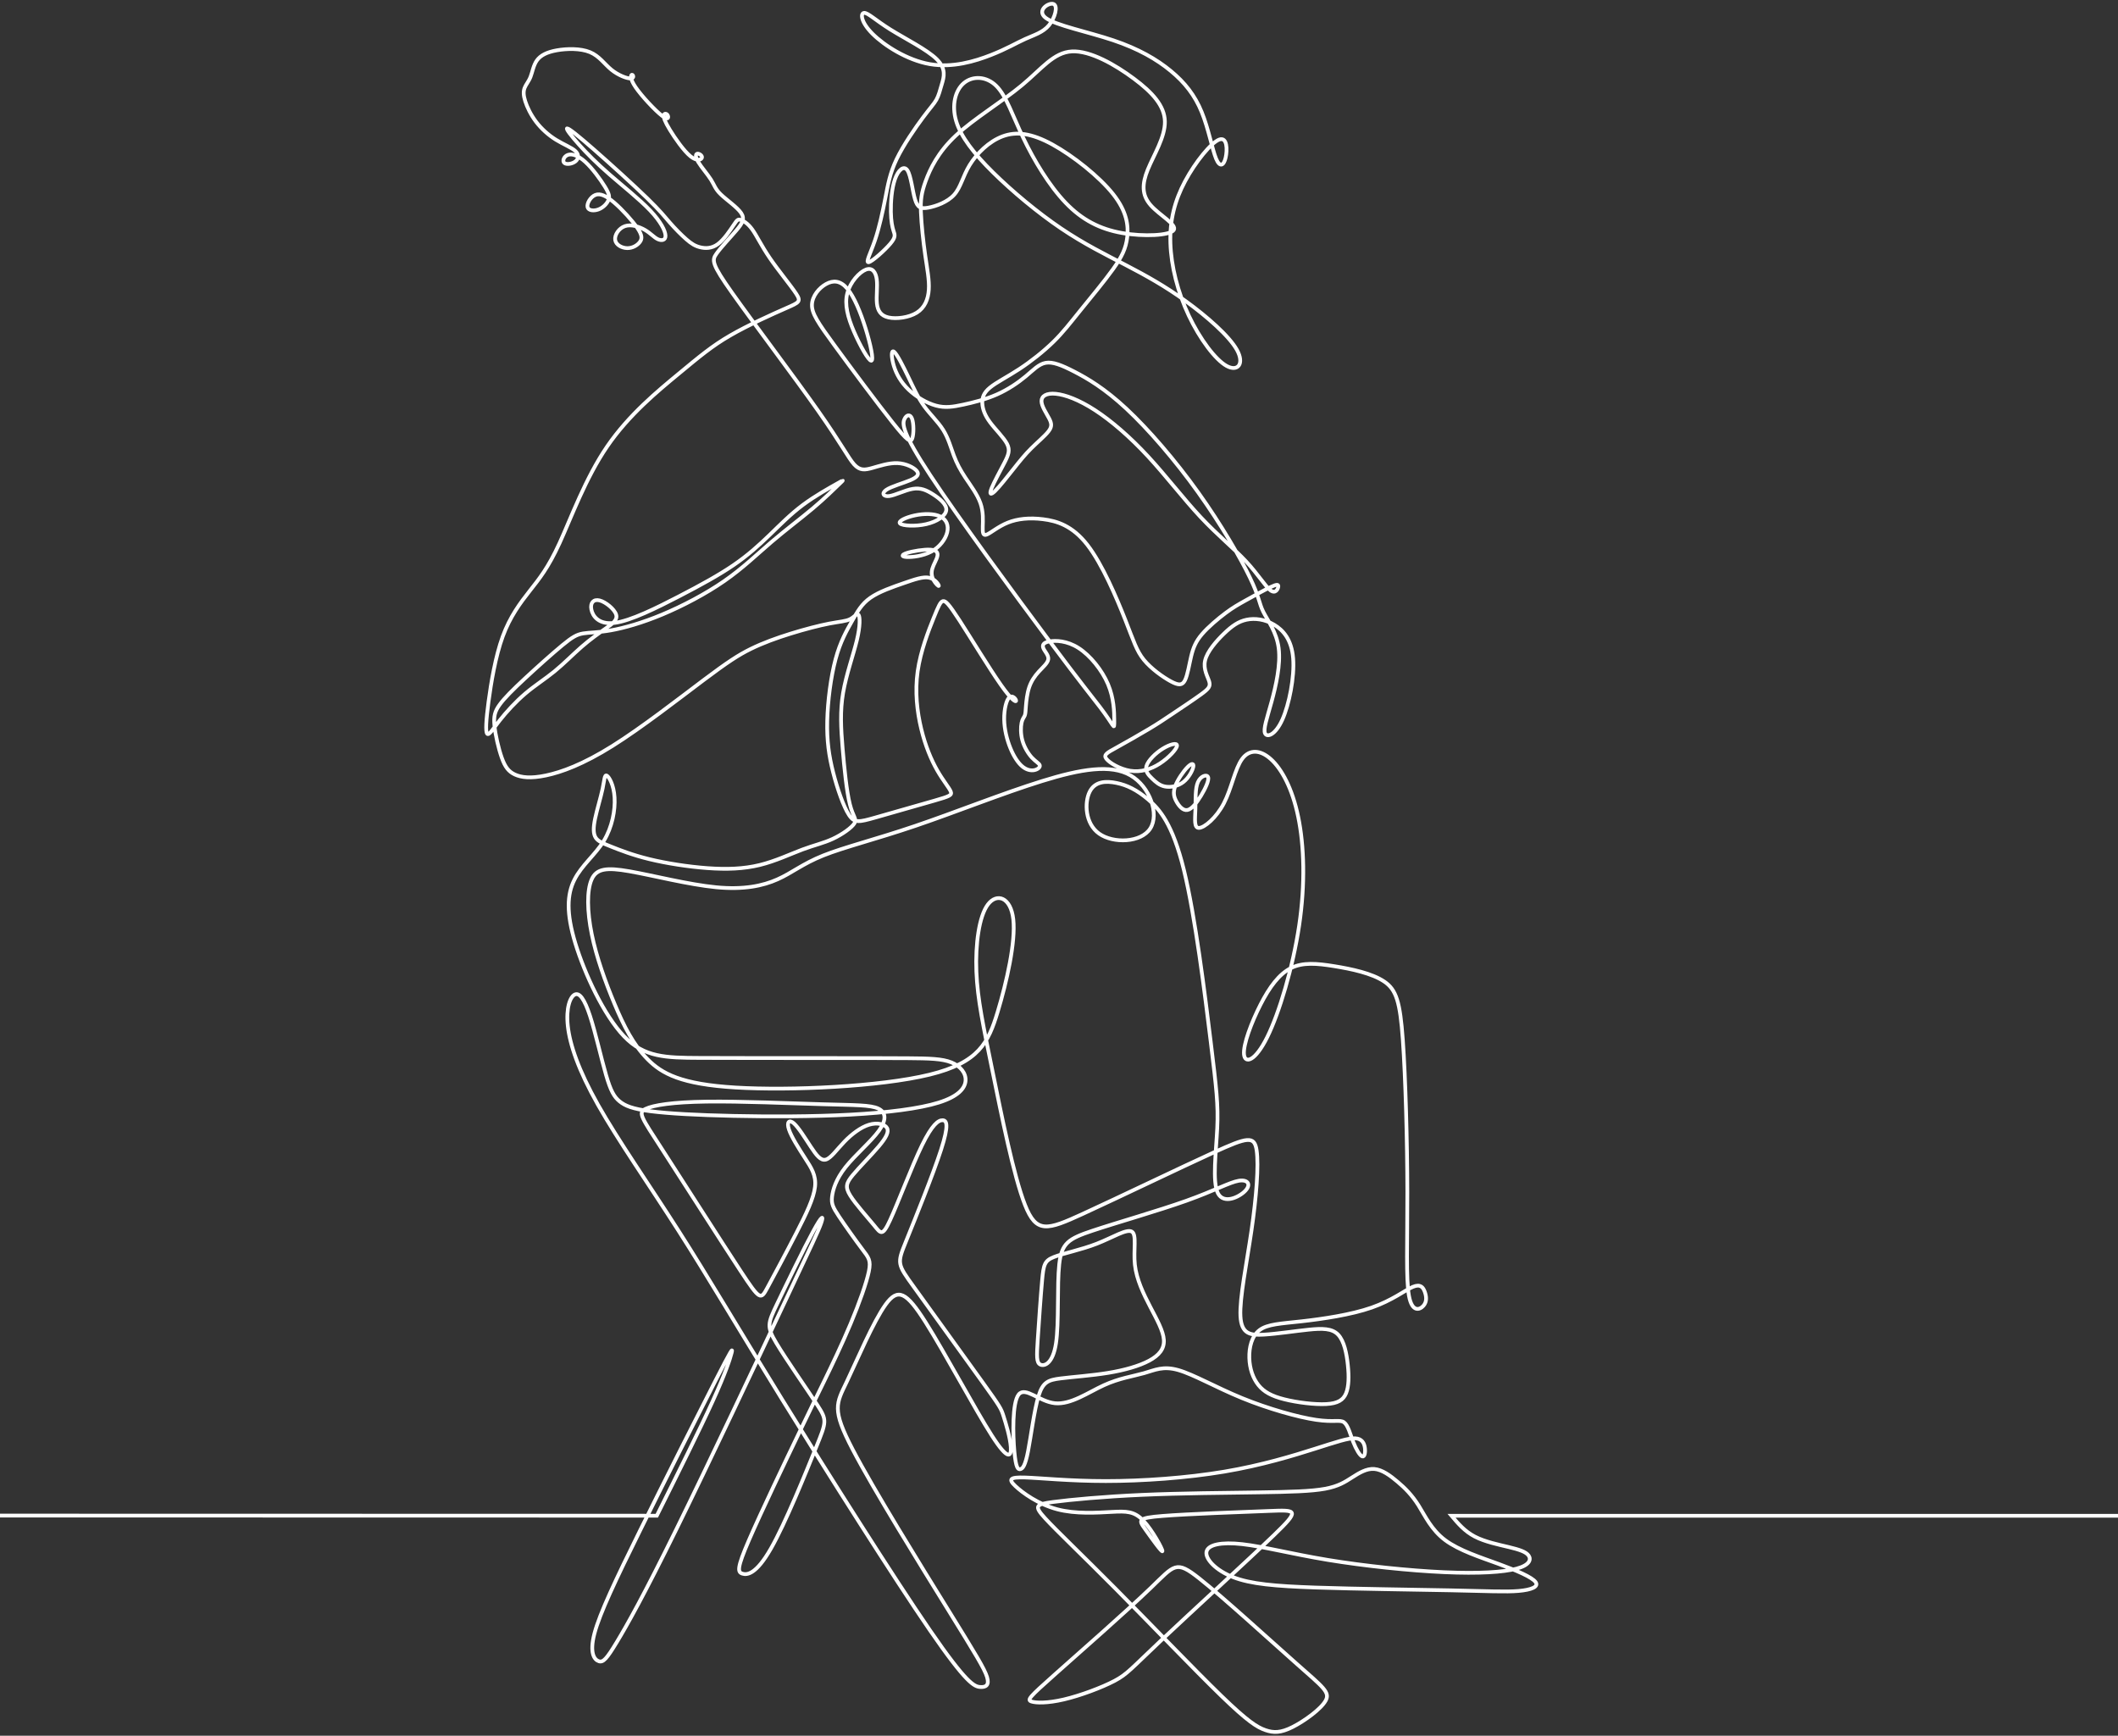 <svg width="565" height="463" viewBox="0 0 565 463" fill="none" xmlns="http://www.w3.org/2000/svg">
<rect x="0" y="0" width="565" height="463" fill="#333333" stroke="none"/>
<path d="M746 404.331H387.213C388.96 406.396 390.703 408.466 393.407 409.873C396.107 411.281 399.764 412.026 402.509 412.684C405.251 413.346 407.081 413.925 407.788 414.956C408.496 415.991 408.08 417.477 404.589 418.429C401.099 419.381 394.531 419.795 385.266 419.381C375.998 418.967 364.029 417.725 354.262 416.115C344.494 414.501 336.931 412.518 331.365 411.897C325.795 411.276 322.222 412.021 321.847 413.925C321.473 415.829 324.297 418.888 328.952 420.705C333.607 422.527 340.089 423.102 350.938 423.475C361.783 423.847 376.996 424.013 386.968 424.22C396.943 424.427 401.677 424.675 405.089 424.385C408.496 424.095 410.576 423.268 409.619 421.989C408.662 420.705 404.673 418.971 399.81 417.191C394.947 415.411 389.214 413.594 385.512 410.825C381.813 408.056 380.149 404.335 378.406 401.562C376.659 398.793 374.833 396.971 372.836 395.278C370.844 393.581 368.68 392.013 366.605 391.847C364.529 391.681 362.532 392.923 360.66 394.119C358.788 395.32 357.045 396.475 353.43 397.137C349.815 397.799 344.328 397.965 335.642 398.089C326.956 398.213 315.071 398.296 304.72 398.751C294.375 399.207 285.564 400.034 280.909 400.651C276.254 401.272 275.754 401.686 278.829 405.034C281.903 408.383 288.555 414.671 297.736 423.93C306.921 433.193 318.64 445.433 325.745 452.316C332.85 459.204 335.346 460.736 337.547 461.501C339.752 462.267 341.661 462.267 344.819 460.674C347.976 459.08 352.382 455.893 353.63 453.641C354.878 451.385 352.964 450.065 345.817 443.736C338.67 437.407 326.286 426.078 319.967 421.078C313.652 416.074 313.402 417.398 306.959 423.599C300.519 429.799 287.885 440.884 281.233 446.795C274.585 452.71 273.92 453.451 275.126 453.864C276.333 454.278 279.407 454.361 283.812 453.326C288.218 452.292 293.954 450.143 297.32 448.364C300.685 446.584 301.684 445.181 309.704 437.614C317.725 430.048 332.767 416.318 339.835 409.497C346.899 402.675 345.988 402.758 338.504 403.048C331.024 403.337 316.976 403.834 310.162 404.372C303.348 404.91 303.764 405.49 305.428 407.828C307.096 410.167 310.012 414.265 310.095 413.768C310.178 413.271 307.429 408.18 305.012 405.635C302.595 403.089 300.519 403.089 296.613 403.296C292.706 403.503 286.97 403.917 281.986 402.592C276.998 401.268 272.759 398.209 270.85 396.392C268.936 394.571 269.352 393.995 273.425 394.119C277.497 394.244 285.227 395.071 294.994 395.071C304.762 395.071 316.564 394.244 326.619 392.551C336.678 390.854 344.989 388.291 350.722 386.474C356.458 384.653 359.616 383.581 361.484 383.664C363.356 383.747 363.934 384.988 364.1 386.226C364.267 387.468 364.017 388.705 363.393 388.498C362.769 388.291 361.771 386.636 360.984 384.612C360.194 382.584 359.612 380.187 358.534 379.4C357.453 378.614 355.876 379.442 351.096 378.738C346.316 378.035 338.337 375.804 331.357 372.947C324.376 370.096 318.39 366.623 314.318 365.464C310.245 364.305 308.082 365.464 305.174 366.292C302.266 367.119 298.609 367.616 294.454 369.516C290.298 371.42 285.643 374.727 281.445 374.313C277.248 373.9 273.508 369.764 271.744 371.975C269.985 374.185 270.201 382.745 270.6 387.211C271 391.677 271.586 392.054 272.206 391.888C272.826 391.723 273.479 391.019 274.24 387.133C275.001 383.246 275.875 376.172 277.04 372.389C278.205 368.605 279.657 368.109 282.881 367.695C286.1 367.281 291.088 366.95 295.535 366.225C299.982 365.501 303.888 364.383 306.547 362.96C309.205 361.532 310.619 359.797 310.474 357.417C310.328 355.041 308.627 352.02 306.838 348.588C305.049 345.157 303.181 341.312 302.744 337.363C302.308 333.414 303.306 329.362 301.933 328.534C300.56 327.706 296.821 330.107 292.582 331.758C288.343 333.414 283.604 334.321 281.113 335.314C278.621 336.307 278.371 337.379 277.997 341.514C277.622 345.65 277.123 352.843 276.832 357.31C276.541 361.776 276.457 363.514 277.539 364.007C278.621 364.504 280.863 363.759 281.695 358.34C282.527 352.922 281.945 342.835 282.569 337.21C283.193 331.585 285.019 330.43 291.463 328.277C297.902 326.125 308.96 322.983 316.481 320.297C324.002 317.611 327.991 315.375 330.446 314.962C332.896 314.548 333.811 315.955 332.193 317.648C330.571 319.345 326.415 321.328 324.88 318.269C323.341 315.21 324.422 307.105 324.713 300.901C325.005 294.7 324.505 290.4 322.966 277.829C321.427 265.258 318.852 244.417 315.819 232.054C312.787 219.69 309.296 215.803 306.26 213.241C303.227 210.679 300.648 209.437 297.865 208.858C295.082 208.278 292.087 208.361 290.676 211.213C289.262 214.065 289.428 219.69 293.21 222.376C296.991 225.062 304.388 224.814 306.842 221.01C309.292 217.206 306.8 209.847 301.563 206.825C296.326 203.808 288.347 205.128 277.959 208.357C267.572 211.581 254.771 216.71 244.172 220.307C233.576 223.903 225.181 225.973 219.611 228.204C214.041 230.435 211.3 232.836 207.393 234.57C203.487 236.309 198.416 237.381 191.061 236.677C183.706 235.973 174.063 233.494 167.915 232.418C161.767 231.342 159.104 231.673 157.815 234.612C156.525 237.546 156.608 243.089 157.856 249.206C159.104 255.324 161.513 262.025 163.963 267.853C166.413 273.686 168.909 278.644 172.732 282.531C176.555 286.418 181.709 289.228 196.253 290.097C210.796 290.967 234.737 289.89 247.949 286.666C261.165 283.442 263.657 278.065 266.112 270.002C268.562 261.939 270.975 251.189 270.309 245.233C269.643 239.276 265.904 238.122 263.537 241.263C261.17 244.405 260.171 251.847 260.462 259.211C260.754 266.57 262.334 273.847 264.743 285.635C267.152 297.42 270.396 313.712 273.429 321.402C276.462 329.093 279.29 328.182 288.846 323.799C298.406 319.415 314.696 311.559 323.757 307.424C332.817 303.289 334.643 302.875 335.226 306.886C335.808 310.897 335.143 319.333 333.853 328.182C332.563 337.032 330.654 346.295 330.903 351.088C331.153 355.886 333.562 356.217 337.135 356.01C340.709 355.803 345.447 355.058 349.103 354.685C352.76 354.313 355.339 354.313 356.957 356.01C358.58 357.707 359.241 361.097 359.553 364.135C359.865 367.173 359.824 369.864 359.075 371.66C358.326 373.461 356.874 374.367 353.796 374.533C350.722 374.698 346.025 374.119 342.639 373.27C339.253 372.422 337.173 371.308 335.7 369.466C334.223 367.625 333.354 365.062 333.27 362.252C333.187 359.441 333.895 356.378 336.012 354.789C338.129 353.195 341.665 353.071 347.231 352.454C352.802 351.833 360.406 350.716 365.91 348.795C371.418 346.871 374.825 344.143 376.88 343.274C378.939 342.404 379.642 343.398 380.079 344.598C380.516 345.799 380.682 347.202 379.725 348.299C378.768 349.395 376.693 350.182 375.861 345.674C375.029 341.167 375.445 331.365 375.424 317.95C375.403 304.531 374.945 287.494 374.217 277.365C373.489 267.233 372.491 264.008 369.25 261.818C366.01 259.629 360.523 258.47 355.909 257.725C351.296 256.98 347.556 256.649 344.398 258.222C341.241 259.794 338.662 263.267 336.253 267.982C333.845 272.696 331.598 278.648 331.848 281.256C332.097 283.86 334.839 283.119 338.042 276.666C341.241 270.217 344.898 258.056 346.562 246.893C348.226 235.729 347.893 225.555 346.312 217.906C344.731 210.257 341.907 205.128 339.04 202.525C336.174 199.921 333.262 199.838 331.353 202.442C329.439 205.045 328.528 210.339 326.49 214.267C324.451 218.196 321.294 220.758 319.884 220.84C318.469 220.923 318.802 218.527 318.885 215.878C318.968 213.233 318.802 210.335 319.551 208.642C320.3 206.945 321.959 206.453 322.271 207.297C322.583 208.146 321.543 210.335 320.379 212.26C319.214 214.185 317.928 215.836 316.764 216.064C315.599 216.292 314.563 215.091 313.877 213.891C313.19 212.69 312.857 211.494 313.481 209.756C314.105 208.017 315.682 205.745 316.784 204.627C317.887 203.51 318.511 203.551 318.324 204.544C318.136 205.538 317.138 207.479 315.665 208.617C314.189 209.756 312.238 210.087 310.761 209.797C309.284 209.507 308.29 208.597 307.312 207.649C306.335 206.697 305.378 205.703 305.856 204.259C306.335 202.81 308.244 200.91 310.178 199.71C312.113 198.51 314.064 198.013 313.981 198.923C313.897 199.834 311.78 202.148 309.367 203.7C306.959 205.252 304.255 206.035 301.513 205.6C298.772 205.165 295.985 203.514 295.132 202.417C294.279 201.32 295.36 200.782 297.79 199.441C300.219 198.096 304.005 195.947 306.497 194.457C308.989 192.967 310.195 192.143 312.545 190.571C314.892 188.998 318.386 186.684 320.399 185.214C322.417 183.745 322.954 183.128 322.579 181.824C322.205 180.521 320.915 178.538 321.477 176.158C322.039 173.782 324.447 171.009 326.527 169.005C328.607 166.998 330.35 165.76 332.555 165.305C334.756 164.85 337.418 165.181 339.868 166.63C342.318 168.078 344.565 170.64 344.96 175.603C345.355 180.566 343.899 187.926 342.073 191.978C340.243 196.03 338.042 196.775 337.48 195.658C336.919 194.54 338 191.564 339.186 187.243C340.372 182.921 341.657 177.255 341.1 172.892C340.538 168.529 338.129 165.471 336.985 163.173C335.841 160.88 335.966 159.349 333.454 154.117C330.941 148.885 325.787 139.952 319.634 131.355C313.486 122.754 306.335 114.484 300.477 109.024C294.616 103.565 290.048 100.92 286.595 99.14C283.147 97.36 280.817 96.454 278.949 96.785C277.077 97.116 275.667 98.689 273.629 100.382C271.594 102.079 268.932 103.896 265.941 105.221C262.95 106.545 259.622 107.369 256.922 107.948C254.222 108.528 252.142 108.859 249.692 108.197C247.242 107.534 244.413 105.883 242.379 103.937C240.34 101.992 239.097 99.761 238.431 97.571C237.765 95.377 237.682 93.229 238.473 93.809C239.263 94.388 240.923 97.695 242.337 100.63C243.752 103.565 244.912 106.131 246.535 108.362C248.157 110.593 250.233 112.497 251.606 114.687C252.979 116.876 253.644 119.36 254.43 121.467C255.221 123.574 256.136 125.312 257.505 127.382C258.877 129.447 260.704 131.848 261.536 134.203C262.368 136.558 262.201 138.876 262.16 140.486C262.118 142.101 262.201 143.007 263.241 142.593C264.281 142.179 266.274 140.441 268.853 139.41C271.428 138.375 274.59 138.044 278.246 138.5C281.903 138.955 286.059 140.197 290.048 145.321C294.038 150.449 297.861 159.465 300.149 165.251C302.432 171.042 303.181 173.604 305.136 176.001C307.092 178.397 310.249 180.632 312.325 181.75C314.405 182.868 315.399 182.868 316.106 181.46C316.814 180.053 317.23 177.242 317.77 175.011C318.311 172.78 318.977 171.125 320.637 169.179C322.301 167.234 324.959 165.003 326.956 163.513C328.952 162.023 330.279 161.282 332.359 160.123C334.439 158.964 337.264 157.395 338.924 156.609C340.588 155.822 341.083 155.822 341 156.484C340.917 157.147 340.251 158.467 338.92 157.478C337.589 156.484 335.596 153.177 332.397 149.746C329.198 146.314 324.792 142.759 320.262 137.92C315.732 133.081 311.077 126.964 306.256 121.752C301.434 116.541 296.446 112.241 292.124 109.43C287.802 106.62 284.145 105.295 281.653 105.047C279.162 104.798 277.83 105.626 277.83 106.992C277.83 108.358 279.161 110.258 279.869 111.624C280.576 112.99 280.659 113.818 279.702 115.055C278.745 116.297 276.753 117.949 275.089 119.604C273.425 121.26 272.098 122.911 270.392 125.064C268.687 127.212 266.611 129.861 265.404 131.02C264.198 132.179 263.865 131.848 264.531 130.192C265.196 128.537 266.856 125.56 267.938 123.454C269.019 121.347 269.519 120.105 268.645 118.408C267.771 116.711 265.529 114.563 264.115 112.659C262.7 110.755 262.122 109.103 262.039 107.613C261.956 106.123 262.372 104.802 264.077 103.395C265.783 101.988 268.774 100.502 271.931 98.432C275.089 96.363 278.413 93.718 280.992 91.197C283.567 88.676 285.397 86.275 288.139 82.885C290.88 79.495 294.541 75.112 296.908 71.805C299.275 68.498 300.357 66.262 300.702 63.257C301.043 60.248 300.648 56.465 296.95 51.792C293.251 47.119 286.25 41.56 280.713 38.53C275.176 35.5 271.104 35.003 267.447 36.369C263.79 37.735 260.55 40.96 258.678 44.018C256.806 47.077 256.311 49.975 254.522 51.957C252.733 53.94 249.659 55.016 247.666 55.389C245.674 55.761 244.758 55.43 244.093 53.195C243.427 50.964 243.011 46.829 242.058 45.422C241.102 44.014 239.608 45.339 238.735 47.818C237.861 50.298 237.611 53.94 237.653 56.502C237.695 59.064 238.027 60.554 238.36 61.589C238.693 62.624 239.026 63.204 237.528 64.979C236.031 66.759 232.707 69.735 231.75 69.942C230.793 70.149 232.208 67.587 233.372 64.193C234.537 60.803 235.448 56.585 236.156 52.947C236.863 49.308 237.362 46.249 239.188 42.446C241.019 38.642 244.176 34.093 246.21 31.365C248.249 28.637 249.16 27.727 249.784 26.609C250.408 25.491 250.74 24.171 251.26 22.391C251.78 20.611 252.488 18.38 249.9 15.806C247.313 13.231 241.435 10.317 237.462 7.834C233.493 5.354 231.438 3.305 230.469 3.442C229.504 3.574 229.628 5.892 232.748 9.009C235.868 12.13 241.988 16.054 248.045 17.105C254.102 18.161 260.1 16.344 264.344 14.676C268.591 13.008 271.083 11.484 273.491 10.4C275.9 9.315 278.23 8.666 279.831 6.728C281.433 4.791 282.302 1.567 281.038 1.07C279.769 0.573 276.362 2.809 278.97 4.783C281.578 6.757 290.202 8.475 296.945 10.739C303.689 13.004 308.552 15.814 312.312 18.918C316.073 22.019 318.735 25.409 320.562 29.875C322.392 34.341 323.386 39.883 324.406 42.334C325.425 44.784 326.465 44.143 326.951 42.056C327.438 39.97 327.376 36.431 325.246 37.23C323.112 38.025 318.906 43.153 316.136 48.344C313.361 53.534 312.017 58.783 312.217 64.884C312.416 70.985 314.164 77.931 317.113 84.173C320.063 90.415 324.218 95.957 327.214 97.613C330.205 99.268 332.035 97.033 329.955 93.312C327.879 89.591 321.893 84.38 316.364 80.369C310.836 76.358 305.769 73.547 300.365 70.733C294.961 67.922 289.229 65.108 282.993 60.89C276.761 56.672 270.026 51.047 264.914 46.005C259.801 40.959 256.311 36.493 255.063 32.276C253.815 28.058 254.813 24.088 257.138 22.143C259.464 20.197 263.125 20.28 265.783 22.929C268.441 25.574 270.105 30.785 272.963 36.771C275.821 42.756 279.873 49.515 284.278 54.106C288.684 58.696 293.443 61.113 299.283 62.148C305.124 63.183 312.042 62.831 313.09 61.395C314.139 59.958 309.317 57.434 306.938 54.718C304.558 51.999 304.621 49.085 306.189 45.227C307.757 41.369 310.831 36.576 310.748 32.4C310.665 28.223 307.424 24.668 302.466 20.976C297.511 17.283 290.839 13.459 285.946 13.715C281.054 13.972 277.938 18.306 272.618 22.731C267.297 27.155 259.776 31.667 254.975 36.158C250.175 40.649 248.099 45.115 246.938 48.286C245.778 51.461 245.54 53.34 245.665 56.568C245.79 59.793 246.277 64.362 246.813 68.092C247.35 71.821 247.932 74.719 247.766 77.281C247.6 79.843 246.684 82.078 244.567 83.403C242.45 84.727 239.122 85.141 237.046 84.686C234.97 84.231 234.138 82.906 233.93 80.965C233.722 79.019 234.138 76.457 233.88 74.516C233.622 72.575 232.686 71.258 230.98 71.921C229.275 72.583 226.804 75.22 226.026 78.237C225.248 81.25 226.159 84.64 227.781 88.407C229.404 92.17 231.729 96.305 232.436 96.222C233.144 96.139 232.228 91.838 230.897 87.579C229.566 83.32 227.823 79.102 225.993 76.954C224.162 74.802 222.253 74.719 220.381 75.754C218.509 76.788 216.683 78.937 216.599 81.255C216.516 83.568 218.18 86.052 222.586 92.087C226.991 98.126 234.138 107.716 238.127 112.721C242.117 117.725 242.949 118.139 243.365 116.939C243.781 115.738 243.781 112.928 243.282 111.645C242.782 110.361 241.784 110.61 241.243 111.851C240.702 113.093 240.619 115.324 248.14 126.736C255.662 138.148 270.792 158.74 279.765 170.744C288.742 182.748 291.567 186.158 293.459 188.65C295.352 191.142 296.305 192.715 296.783 193.394C297.262 194.076 297.262 193.87 297.241 191.924C297.22 189.979 297.178 186.299 295.577 182.516C293.975 178.732 290.818 174.846 287.723 172.859C284.628 170.872 281.595 170.794 279.931 171.1C278.267 171.41 277.976 172.114 278.35 172.962C278.725 173.811 279.765 174.804 279.64 175.835C279.515 176.87 278.226 177.942 277.127 179.142C276.025 180.343 275.114 181.663 274.552 183.319C273.991 184.974 273.783 186.957 273.679 188.302C273.575 189.648 273.575 190.347 273.367 190.864C273.159 191.382 272.743 191.713 272.514 192.81C272.285 193.907 272.243 195.765 272.743 197.545C273.242 199.321 274.282 201.018 275.276 202.094C276.274 203.17 277.231 203.626 277.373 204.143C277.518 204.66 276.853 205.24 275.938 205.426C275.022 205.612 273.862 205.405 272.718 204.453C271.574 203.501 270.455 201.808 269.539 199.573C268.624 197.342 267.917 194.569 267.875 191.903C267.834 189.238 268.458 186.671 269.269 185.989C270.08 185.306 271.079 186.506 271.058 186.92C271.037 187.334 269.997 186.961 266.964 182.64C263.932 178.319 258.902 170.048 255.974 165.52C253.045 160.992 252.213 160.205 251.547 160.35C250.882 160.495 250.383 161.571 249.056 164.858C247.724 168.144 245.565 173.645 244.796 179.084C244.026 184.523 244.65 189.896 245.753 194.445C246.855 198.994 248.432 202.715 250.012 205.484C251.593 208.253 253.17 210.074 253.607 211.109C254.043 212.144 253.336 212.392 249.284 213.568C245.233 214.748 237.836 216.854 233.514 218.076C229.192 219.297 227.944 219.628 226.492 217.413C225.036 215.199 223.376 210.447 222.253 206.043C221.13 201.639 220.547 197.587 220.672 192.313C220.797 187.04 221.629 180.55 222.898 175.835C224.166 171.121 225.868 168.186 227.282 165.686C228.697 163.186 229.816 161.116 232.187 159.46C234.554 157.805 238.173 156.567 241.102 155.553C244.03 154.539 246.277 153.752 247.874 154.104C249.476 154.456 250.428 155.946 250.449 156.253C250.47 156.563 249.555 155.694 249.035 154.742C248.515 153.79 248.39 152.759 248.723 151.642C249.056 150.524 249.846 149.324 250.054 148.376C250.262 147.424 249.888 146.72 248.182 146.617C246.476 146.513 243.444 147.01 241.925 147.506C240.407 148.003 240.407 148.5 241.863 148.583C243.319 148.665 246.227 148.334 248.448 147.134C250.67 145.934 252.209 143.868 252.666 142.026C253.124 140.184 252.5 138.574 250.836 137.767C249.172 136.96 246.472 136.96 244.043 137.477C241.613 137.995 239.45 139.029 240.095 139.646C240.74 140.267 244.188 140.474 247.067 139.816C249.946 139.162 252.259 137.643 252.425 136.091C252.592 134.538 250.616 132.957 248.856 131.835C247.096 130.714 245.561 130.051 243.481 130.403C241.405 130.755 238.785 132.121 237.208 132.324C235.627 132.531 235.091 131.579 236.418 130.668C237.749 129.758 240.948 128.888 242.836 128.085C244.729 127.278 245.307 126.533 244.563 125.627C243.814 124.716 241.738 123.64 239.429 123.536C237.125 123.433 234.587 124.302 232.657 124.84C230.723 125.378 229.395 125.585 227.856 123.888C226.317 122.191 224.574 118.594 218.193 109.521C211.815 100.444 200.8 85.891 195.317 78.138C189.83 70.385 189.871 69.433 191.119 67.678C192.367 65.919 194.818 63.357 196.419 61.473C198.021 59.59 198.765 58.394 197.709 56.821C196.648 55.248 193.782 53.307 192.263 51.837C190.745 50.368 190.579 49.379 189.668 47.93C188.752 46.481 187.093 44.581 186.281 43.236C185.47 41.891 185.512 41.104 185.99 41.001C186.469 40.898 187.384 41.477 187.259 42.036C187.134 42.594 185.969 43.133 184.206 41.705C182.438 40.277 180.07 36.887 178.698 34.635C177.325 32.383 176.95 31.266 177.075 30.727C177.2 30.189 177.824 30.231 178.115 30.748C178.406 31.266 178.365 32.259 176.555 30.852C174.746 29.444 171.172 25.64 169.554 23.265C167.932 20.889 168.264 19.937 168.597 19.937C168.93 19.937 169.263 20.889 168.264 20.93C167.266 20.971 164.941 20.102 163.089 18.596C161.238 17.085 159.87 14.937 157.353 13.902C154.84 12.867 151.179 12.95 148.521 13.426C145.863 13.902 144.199 14.771 143.242 16.091C142.285 17.416 142.036 19.192 141.536 20.475C141.037 21.758 140.288 22.54 139.935 23.471C139.581 24.403 139.623 25.479 140.122 27.027C140.621 28.579 141.578 30.603 142.988 32.466C144.403 34.329 146.27 36.022 148.309 37.284C150.347 38.546 152.548 39.37 153.546 40.343C154.545 41.316 154.337 42.429 153.463 43.091C152.59 43.754 151.055 43.961 150.514 43.443C149.973 42.926 150.431 41.684 151.491 41.316C152.552 40.943 154.212 41.44 156.126 43.178C158.039 44.917 160.198 47.893 161.363 49.793C162.528 51.697 162.694 52.52 162.278 53.452C161.862 54.383 160.864 55.418 159.641 55.869C158.414 56.324 156.962 56.2 156.733 55.248C156.504 54.296 157.503 52.52 158.809 52.003C160.119 51.486 161.737 52.231 163.88 54.072C166.018 55.914 168.68 58.849 170.007 60.79C171.339 62.736 171.339 63.684 170.694 64.553C170.049 65.422 168.759 66.209 167.328 66.188C165.893 66.167 164.317 65.339 164.109 64.019C163.901 62.694 165.065 60.877 166.725 60.319C168.389 59.76 170.548 60.463 172.067 61.353C173.585 62.243 174.454 63.319 175.453 63.791C176.451 64.267 177.574 64.143 177.529 62.86C177.487 61.577 176.281 59.139 173.435 56.142C170.59 53.145 166.101 49.59 162.59 46.527C159.079 43.468 156.542 40.902 154.486 38.608C152.431 36.315 150.851 34.287 151.287 34.246C151.724 34.204 154.175 36.15 158.497 39.933C162.819 43.716 169.009 49.341 172.628 52.856C176.243 56.37 177.283 57.777 178.656 59.346C180.029 60.919 181.73 62.653 183.082 63.833C184.434 65.012 185.433 65.633 186.781 65.96C188.133 66.291 189.834 66.333 191.498 65.112C193.162 63.891 194.78 61.411 195.695 60.045C196.611 58.679 196.819 58.431 197.526 58.638C198.233 58.845 199.439 59.507 200.642 61.159C201.848 62.815 203.05 65.459 205.338 68.808C207.622 72.157 210.992 76.209 212.381 78.341C213.775 80.468 213.192 80.675 209.66 82.227C206.129 83.779 199.643 86.673 194.764 89.504C189.88 92.335 186.598 95.108 181.069 99.678C175.54 104.248 167.769 110.614 161.97 119.091C156.171 127.568 152.348 138.152 149.274 144.853C146.2 151.55 143.87 154.365 141.337 157.59C138.803 160.814 136.058 164.452 134.107 169.788C132.156 175.123 130.991 182.151 130.325 187.156C129.66 192.16 129.493 195.136 129.951 195.716C130.408 196.295 131.49 194.474 133.275 192.201C135.064 189.929 137.555 187.197 140.13 185.008C142.705 182.818 145.368 181.162 147.901 179.097C150.435 177.027 152.847 174.548 155.173 172.524C157.498 170.496 159.745 168.927 161.571 167.644C163.401 166.36 164.812 165.371 164.354 163.923C163.896 162.474 161.571 160.574 159.949 160.16C158.326 159.746 157.415 160.822 157.748 162.557C158.081 164.295 159.662 166.692 163.942 166.153C168.223 165.615 175.203 162.143 181.106 159.084C187.009 156.025 191.827 153.376 195.691 150.731C199.556 148.086 202.464 145.437 205.292 142.709C208.117 139.981 210.863 137.167 214.187 134.687C217.51 132.208 221.417 130.056 223.33 128.979C225.244 127.903 225.161 127.903 223.871 129.145C222.581 130.387 220.09 132.866 216.849 135.594C213.608 138.322 209.619 141.302 205.754 144.609C201.89 147.916 198.15 151.555 193.204 154.99C188.257 158.421 182.109 161.646 176.663 163.923C171.218 166.195 166.48 167.519 162.99 168.14C159.499 168.761 157.253 168.678 155.551 168.968C153.846 169.258 152.685 169.92 150.023 172.11C147.365 174.299 143.209 178.025 140.006 181.001C136.807 183.977 134.56 186.212 133.275 187.988C131.985 189.768 131.652 191.088 131.902 193.571C132.152 196.051 132.984 199.689 133.857 202.131C134.731 204.569 135.646 205.811 137.347 206.598C139.053 207.384 141.545 207.715 145.659 206.846C149.773 205.977 155.51 203.911 163.364 198.99C171.218 194.068 181.194 186.295 187.633 181.456C194.073 176.617 196.985 174.717 200.267 173.103C203.549 171.489 207.206 170.169 210.946 169.01C214.686 167.851 218.509 166.857 221.246 166.331C223.983 165.806 225.631 165.744 226.8 165.144C227.973 164.543 228.663 163.405 229.046 164.018C229.429 164.626 229.495 166.985 228.572 170.81C227.648 174.635 225.739 179.929 224.907 184.809C224.075 189.689 224.324 194.155 224.77 199.52C225.215 204.884 225.851 211.151 226.712 214.545C227.573 217.939 228.659 218.465 227.923 219.632C227.187 220.799 224.636 222.612 222.153 223.763C219.674 224.918 217.261 225.414 214.062 226.611C210.863 227.811 206.873 229.711 202.634 230.746C198.395 231.78 193.907 231.946 188.752 231.573C183.598 231.201 177.782 230.29 173.211 229.177C168.639 228.059 165.315 226.739 163.027 225.828C160.743 224.918 159.495 224.421 158.871 223.39C158.247 222.355 158.247 220.787 158.746 218.386C159.246 215.989 160.244 212.761 160.743 210.406C161.242 208.05 161.242 206.56 161.866 206.891C162.49 207.223 163.738 209.371 163.942 212.724C164.15 216.072 163.318 220.621 161.076 224.301C158.834 227.981 155.173 230.791 153.222 234.682C151.267 238.569 151.017 243.532 153.471 251.595C155.922 259.658 161.076 270.821 166.48 276.446C171.884 282.072 177.533 282.154 186.635 282.196C195.737 282.237 208.288 282.237 218.509 282.237C228.734 282.237 236.63 282.237 242.279 282.279C247.932 282.32 251.339 282.403 253.79 283.396C256.24 284.389 257.738 286.289 257.571 288.318C257.405 290.342 255.574 292.494 250.424 294.108C245.27 295.723 236.792 296.795 226.779 297.333C216.762 297.871 205.209 297.871 195.612 297.664C186.011 297.457 178.365 297.043 173.543 296.422C168.722 295.801 166.729 294.973 165.273 293.777C163.817 292.577 162.906 291.008 161.658 286.707C160.41 282.407 158.834 275.378 157.378 270.954C155.922 266.529 154.595 264.712 153.347 265.287C152.099 265.867 150.938 268.843 151.475 273.723C152.015 278.603 154.258 285.383 159.537 294.729C164.816 304.075 173.127 315.984 180.982 328.265C188.836 340.546 196.232 353.199 208.616 373.254C221.001 393.308 238.373 420.763 248.095 434.907C257.821 449.051 259.897 449.874 261.436 449.999C262.975 450.123 263.969 449.543 263.308 447.354C262.642 445.164 260.317 441.356 252.92 429.406C245.524 417.456 233.056 397.36 227.444 386.607C221.833 375.857 223.081 374.45 225.864 368.618C228.647 362.786 232.969 352.533 236.251 347.984C239.533 343.435 241.78 344.594 246.93 352.74C252.084 360.886 260.146 376.019 264.577 382.927C269.007 389.831 269.806 388.507 269.639 385.986C269.473 383.465 268.341 379.744 267.692 377.716C267.043 375.692 266.877 375.361 262.222 368.866C257.567 362.376 248.423 349.722 243.856 343.394C239.284 337.069 239.284 337.069 241.692 331.113C244.101 325.156 248.922 313.248 251.044 306.675C253.166 300.102 252.583 298.86 251.46 298.819C250.337 298.777 248.677 299.936 245.973 305.475C243.273 311.017 239.533 320.939 237.453 325.446C235.378 329.954 234.962 329.043 233.173 326.853C231.384 324.664 228.227 321.187 226.816 318.914C225.402 316.642 225.735 315.566 227.482 313.455C229.229 311.348 232.387 308.202 234.379 305.847C236.376 303.492 237.204 301.919 236.621 300.884C236.039 299.849 234.046 299.353 231.842 300.015C229.641 300.677 227.228 302.494 225.235 304.564C223.239 306.629 221.662 308.947 220.289 309.32C218.916 309.692 217.756 308.119 216.271 305.872C214.79 303.624 212.988 300.698 211.745 299.622C210.497 298.546 209.806 299.324 210.455 301.281C211.104 303.239 213.101 306.381 214.761 308.947C216.425 311.509 217.752 313.496 217.419 316.555C217.086 319.614 215.093 323.749 212.431 328.919C209.773 334.089 206.445 340.289 204.702 343.514C202.955 346.738 202.788 346.986 197.597 339.089C192.401 331.191 182.18 315.148 176.609 306.547C171.039 297.945 170.124 296.786 172.204 295.793C174.28 294.8 179.355 293.976 188.499 293.852C197.642 293.727 210.859 294.307 219.503 294.555C228.148 294.804 232.22 294.721 234.313 295.718C236.405 296.716 236.513 298.798 234.437 301.65C232.362 304.502 228.093 308.128 225.543 311.348C222.993 314.568 222.165 317.379 221.957 319.237C221.749 321.1 222.165 322.006 223.788 324.449C225.41 326.887 228.235 330.856 229.982 333.174C231.729 335.488 232.391 336.15 231.771 339.172C231.147 342.189 229.237 347.566 226.908 353.108C224.582 358.651 221.837 364.354 219.969 368.2C218.097 372.045 217.103 374.032 213.321 381.888C209.54 389.744 202.975 403.474 199.772 410.875C196.573 418.276 196.74 419.352 198.025 419.766C199.315 420.18 201.723 419.931 205.629 413.11C209.536 406.289 214.94 392.89 217.723 386.027C220.506 379.165 220.672 378.833 217.972 374.698C215.272 370.563 209.702 362.624 207.085 358.241C204.469 353.858 204.802 353.03 207.293 347.818C209.785 342.607 214.44 333.017 216.936 328.426C219.428 323.836 219.761 324.25 219.054 326.274C218.347 328.302 216.604 331.941 209.286 347.446C201.973 362.951 189.089 390.328 180.403 407.982C171.717 425.639 167.229 433.578 164.529 438.045C161.829 442.511 160.914 443.504 159.749 443.132C158.584 442.759 157.174 441.021 158.584 435.689C159.998 430.354 164.238 421.422 170.76 408.234C177.283 395.042 186.094 377.592 190.666 368.663C195.238 359.731 195.571 359.317 195.155 360.931C194.739 362.546 193.574 366.184 190.125 373.75C186.677 381.317 180.94 392.811 175.207 404.31C163.335 404.289 5.981 404.277 -6 404.273" stroke="white" stroke-miterlimit="2.613"/>
</svg>
